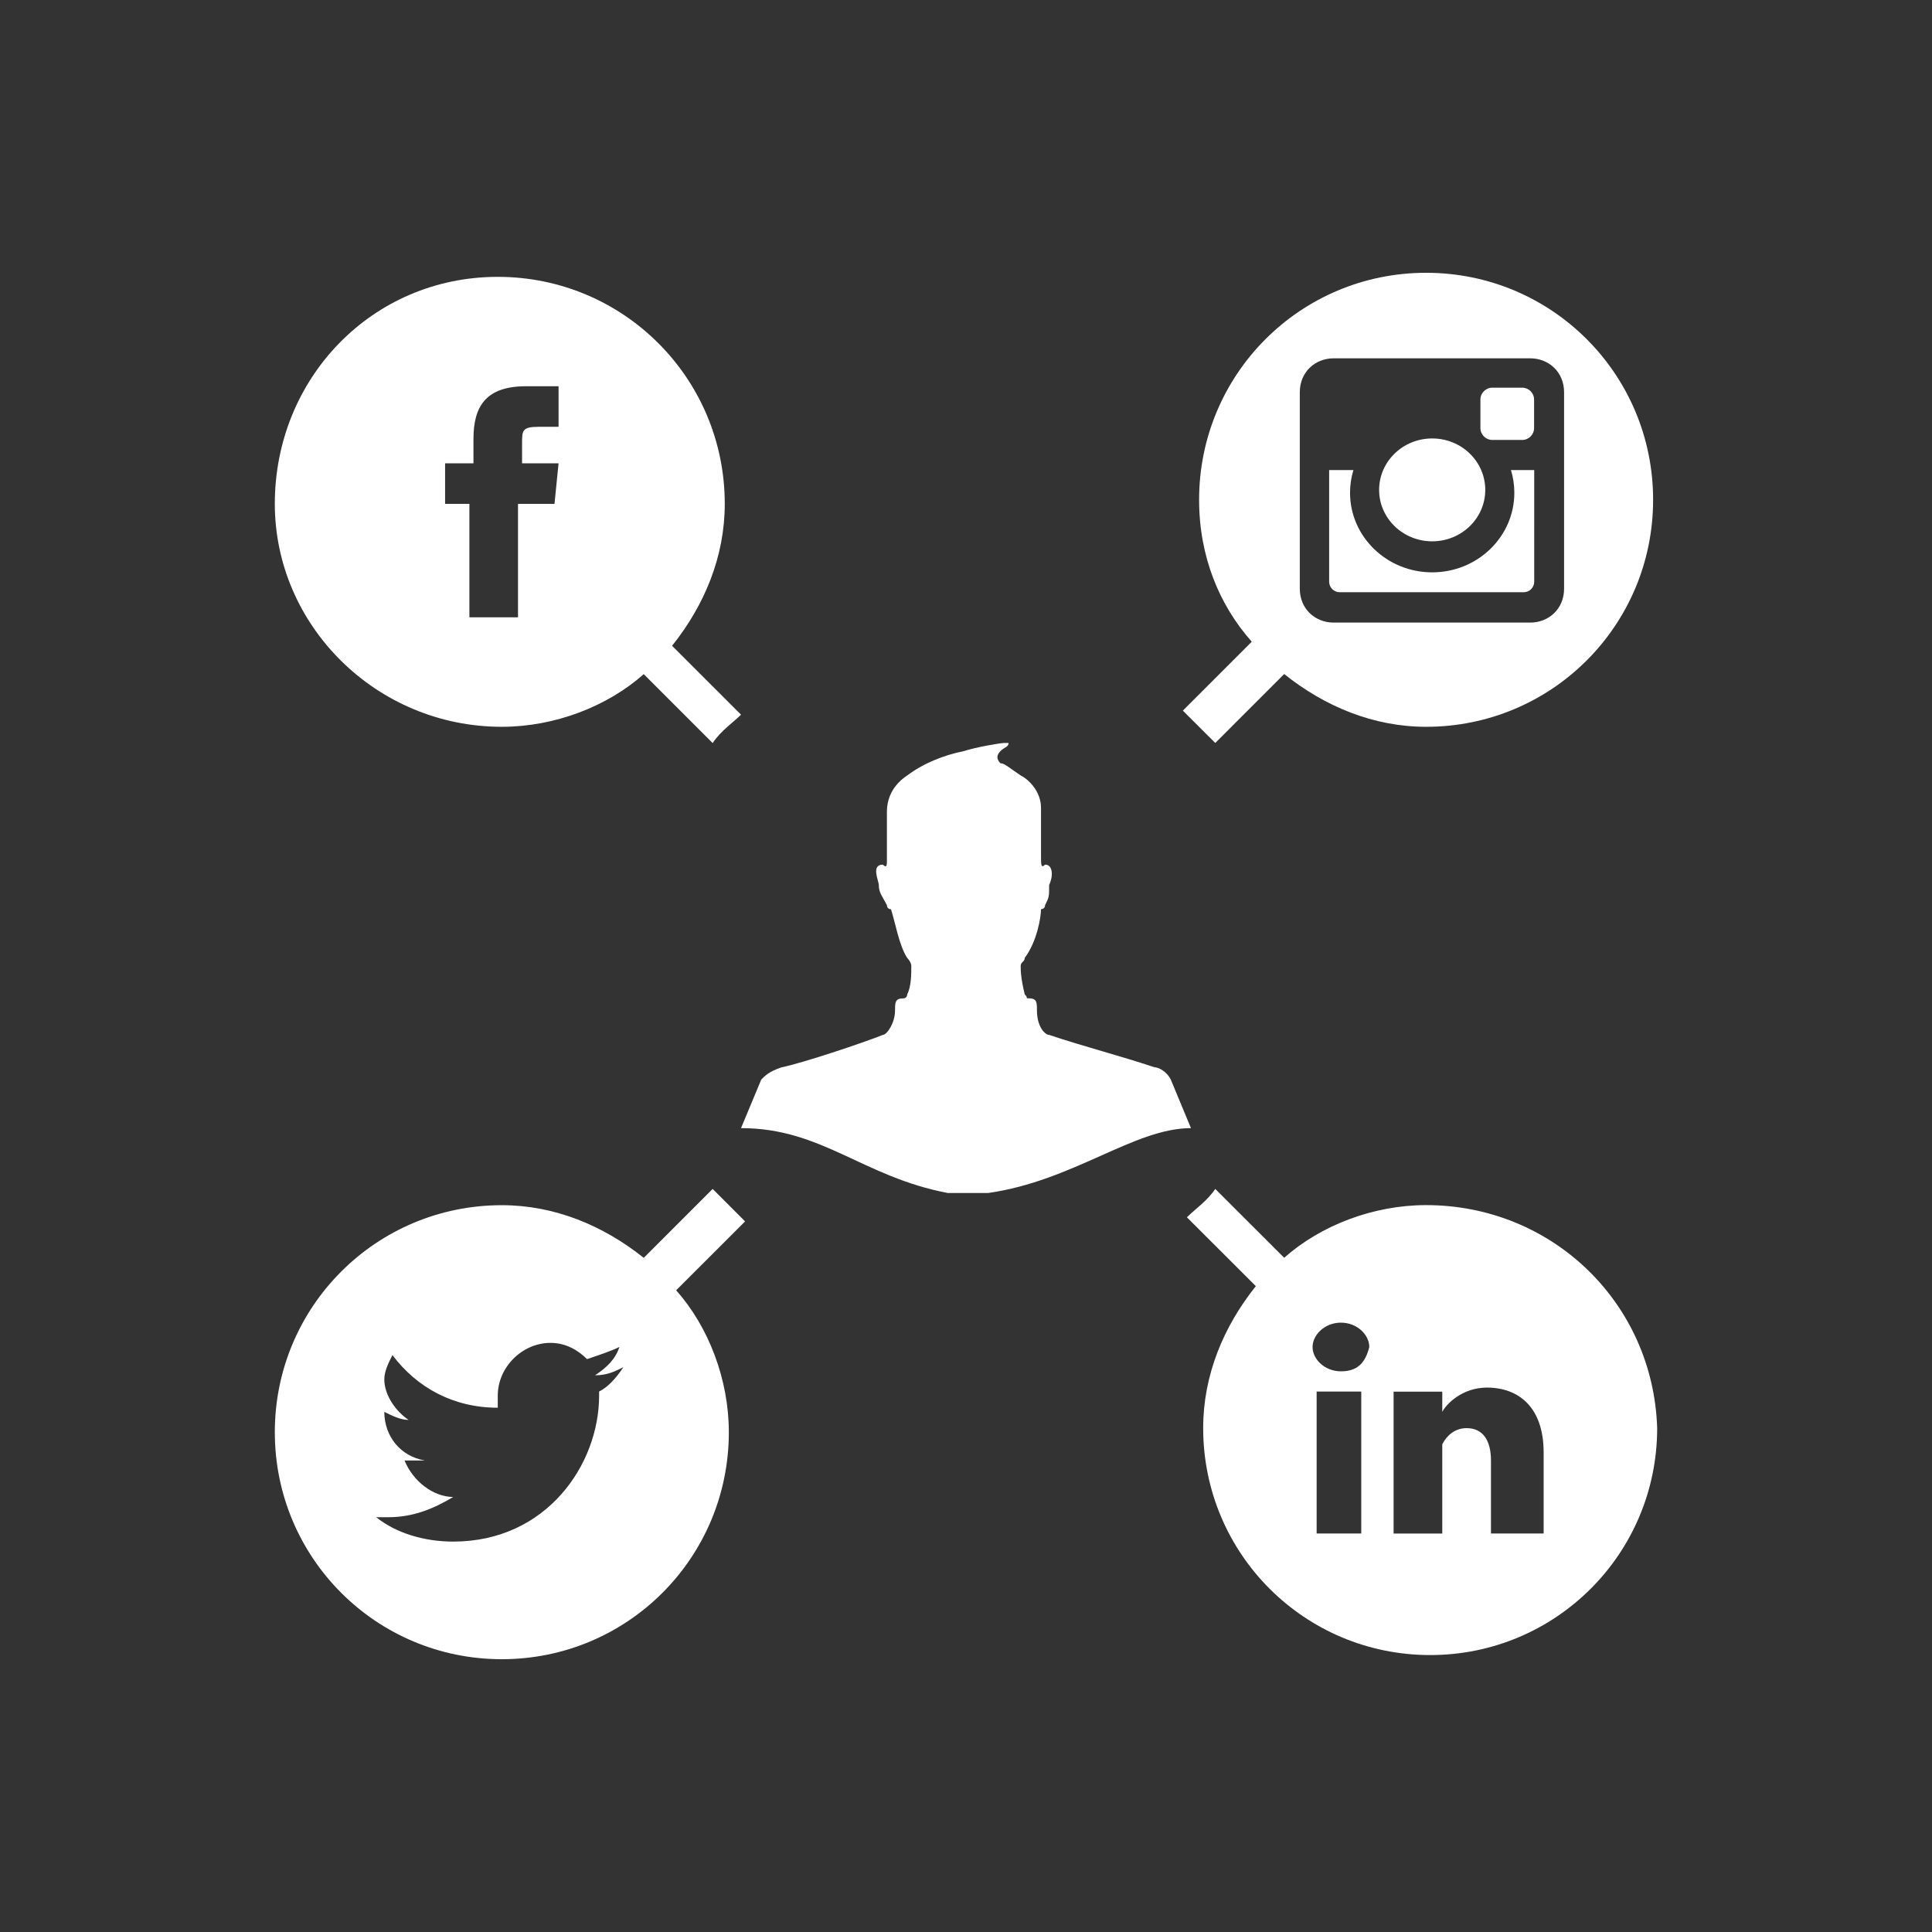 <?xml version="1.0" encoding="utf-8"?>
<!-- Generator: Adobe Illustrator 16.0.4, SVG Export Plug-In . SVG Version: 6.00 Build 0)  -->
<svg version="1.2" baseProfile="tiny" xmlns="http://www.w3.org/2000/svg" xmlns:xlink="http://www.w3.org/1999/xlink" x="0px"
	 y="0px" width="300px" height="300px" viewBox="0 0 300 300" xml:space="preserve">
<rect x="0" y="0" width="300" height="300" fill="#333333" stroke="none"/>
<g id="Redes_sociales">
	<g>
		<path fill="#FFFFFF" d="M188.706,115.368l10.702-10.702c6.299,5.036,13.86,8.192,22.037,8.192
			c19.511,0,35.249-15.739,35.249-35.25c0-19.511-15.738-35.249-35.249-35.249c-19.512,0-35.249,15.737-35.249,35.249
			c0,8.808,3.142,16.37,8.177,22.036l-10.702,10.702C185.564,112.227,187.444,114.121,188.706,115.368L188.706,115.368z
			 M211.375,78.239 M207.1,55.639h30.502c2.898,0,5.268,2.144,5.268,5.266V91.41c0,3.122-2.369,5.266-5.268,5.266H207.1
			c-2.899,0-5.268-2.144-5.268-5.266V60.905C201.832,57.782,204.2,55.639,207.1,55.639L207.1,55.639z M231.726,60.198
			c-1.018,0-1.848,0.831-1.848,1.846v4.425c0,1.017,0.83,1.847,1.848,1.847h4.64c1.015,0,1.846-0.831,1.846-1.847v-4.425
			c0-1.016-0.831-1.846-1.846-1.846H231.726z M238.231,72.992h-3.611c0.341,1.117,0.525,2.299,0.525,3.523
			c0,6.825-5.711,12.358-12.754,12.358c-7.047,0-12.758-5.534-12.758-12.358c0-1.224,0.185-2.406,0.526-3.523h-3.769v17.337
			c0,0.897,0.734,1.631,1.634,1.631H236.6c0.899,0,1.632-0.734,1.632-1.631V72.992z M222.392,68.082
			c-4.552,0-8.243,3.576-8.243,7.987c0,4.411,3.691,7.987,8.243,7.987c4.55,0,8.239-3.576,8.239-7.987
			C230.631,71.658,226.943,68.082,222.392,68.082L222.392,68.082z M222.392,68.082"/>
		<path fill="#FFFFFF" d="M221.445,187.129c-8.195,0-16.369,3.141-22.037,8.178l-10.702-10.69c-1.262,1.882-3.153,3.147-4.403,4.405
			l10.702,10.688c-5.035,6.299-8.177,13.859-8.177,22.036c0,19.511,15.735,35.251,35.249,35.251
			c19.511,0,35.248-15.74,35.248-35.251C256.694,202.235,240.956,187.129,221.445,187.129L221.445,187.129z M211.375,238.116h-6.929
			V216.08h6.929V238.116z M208.218,212.938L208.218,212.938c-2.511,0-4.403-1.88-4.403-3.773s1.893-3.785,4.403-3.785
			c2.524,0,4.405,1.892,4.405,3.785C211.993,211.677,210.742,212.938,208.218,212.938L208.218,212.938z M239.694,238.116h-8.177
			v-11.32c0-3.157-1.264-5.036-3.789-5.036c-1.893,0-3.142,1.249-3.773,2.511v13.859h-7.559v-22.036h7.559v3.142
			c0.632-1.249,3.144-3.773,6.931-3.773c5.021,0,8.809,3.143,8.809,10.071V238.116z M239.694,238.116"/>
		<path fill="#FFFFFF" d="M110.663,184.616L99.959,195.32c-6.297-5.035-13.858-8.179-22.036-8.179
			c-19.51,0-35.249,15.739-35.249,35.251c0,19.514,15.739,35.248,35.249,35.248c19.513,0,35.25-15.734,35.25-35.248
			c0-8.191-3.141-16.37-8.179-22.036l10.704-10.698C113.805,187.764,111.911,185.867,110.663,184.616L110.663,184.616z
			 M93.03,216.711c0,10.705-8.177,22.667-22.652,22.667c-4.404,0-8.823-1.262-11.964-3.787h1.893c3.772,0,6.915-1.248,10.071-3.142
			c-3.156,0-6.298-2.524-7.561-5.667h3.156c-3.788-0.631-6.298-3.773-6.298-7.547c1.261,0.618,2.51,1.249,3.772,1.249
			c-1.893-1.249-3.772-3.773-3.772-6.299c0-1.248,0.631-2.509,1.261-3.773c3.773,5.035,9.441,8.179,16.356,8.179v-1.88
			c0-4.404,3.786-8.19,8.191-8.19c2.51,0,4.406,1.262,5.667,2.523c1.878-0.632,3.772-1.262,5.035-1.892
			c-0.631,1.892-1.893,3.139-3.787,4.403c1.894,0,3.156-0.629,4.405-1.265c-1.249,1.895-2.511,3.156-3.774,3.789
			C93.03,216.08,93.03,216.08,93.03,216.711L93.03,216.711z M93.03,216.711"/>
		<path fill="#FFFFFF" d="M77.923,112.857c8.193,0,16.37-3.143,22.036-8.178l10.703,10.703c1.248-1.893,3.143-3.156,4.404-4.405
			l-10.704-10.702c5.038-6.297,8.179-13.859,8.179-22.036c0-19.511-15.738-35.25-35.25-35.25c-19.51,0-34.618,15.739-34.618,35.25
			C42.675,97.119,58.414,112.857,77.923,112.857L77.923,112.857z M69.747,71.941h3.772v-3.773c0-5.037,1.894-8.193,8.179-8.193
			h5.035v6.3h-3.142c-2.525,0-2.525,0.631-2.525,2.523v3.144h5.667l-0.631,6.297h-5.667v17.618h-7.547V78.239h-3.773v-6.297H69.747z
			 M69.747,71.941"/>
		<path fill="#FFFFFF" d="M181.792,167.617c-0.633-1.248-1.893-1.894-2.524-1.894c-5.667-1.879-10.704-3.138-16.355-5.022
			c-0.632,0-1.896-1.263-1.896-3.785c0-1.264,0-1.895-1.26-1.895c-0.633,0,0,0-0.633-0.617c-0.632-2.524-0.632-3.788-0.632-4.419
			c0-0.616,0.632-0.631,0.632-1.249c1.893-2.524,2.524-6.297,2.524-7.56c0,0,0.632,0,0.632-0.631
			c0.632-1.263,0.632-1.263,0.632-3.142c0.63-1.263,0.63-3.144-0.632-3.144c-0.632,0.619-0.632,0-0.632-1.262v-7.561
			c0-2.51-1.892-4.403-3.156-5.022c-1.879-1.261-2.509-1.892-3.139-1.892c-0.633-0.631-0.633-1.262,0-1.894
			c0.63-0.631,1.26-0.631,1.26-1.262h-0.63c-0.646,0-4.406,0.645-6.298,1.262c-3.144,0.632-6.3,1.894-8.81,3.786
			c-1.893,1.25-3.155,3.144-3.155,5.668v7.546c0,0.631,0,1.262-0.631,0.631c-1.88,0-0.632,2.524-0.632,3.144
			c0,1.262,0.632,1.893,1.263,3.155c0,0.631,0.631,0.631,0.631,0.631c0.631,1.893,1.262,5.667,2.524,7.561
			c0,0,0.632,0.631,0.632,1.248c0,1.262,0,3.155-0.632,4.404c0,0,0,0.631-0.631,0.631c-1.262,0-1.262,0.632-1.262,1.894
			c0,1.894-1.262,3.772-1.893,3.772c-3.143,1.263-12.583,4.406-15.737,5.037c-1.882,0.631-2.513,1.263-3.144,1.894l-3.142,7.546
			c12.582,0,18.88,7.561,32.093,10.069h6.298c13.211-1.875,22.652-10.069,31.475-10.069L181.792,167.617z M181.792,167.617"/>
	</g>
</g>
<g id="web">
</g>
<g id="publi_digital">
</g>
<g id="dis_digital">
</g>
</svg>
